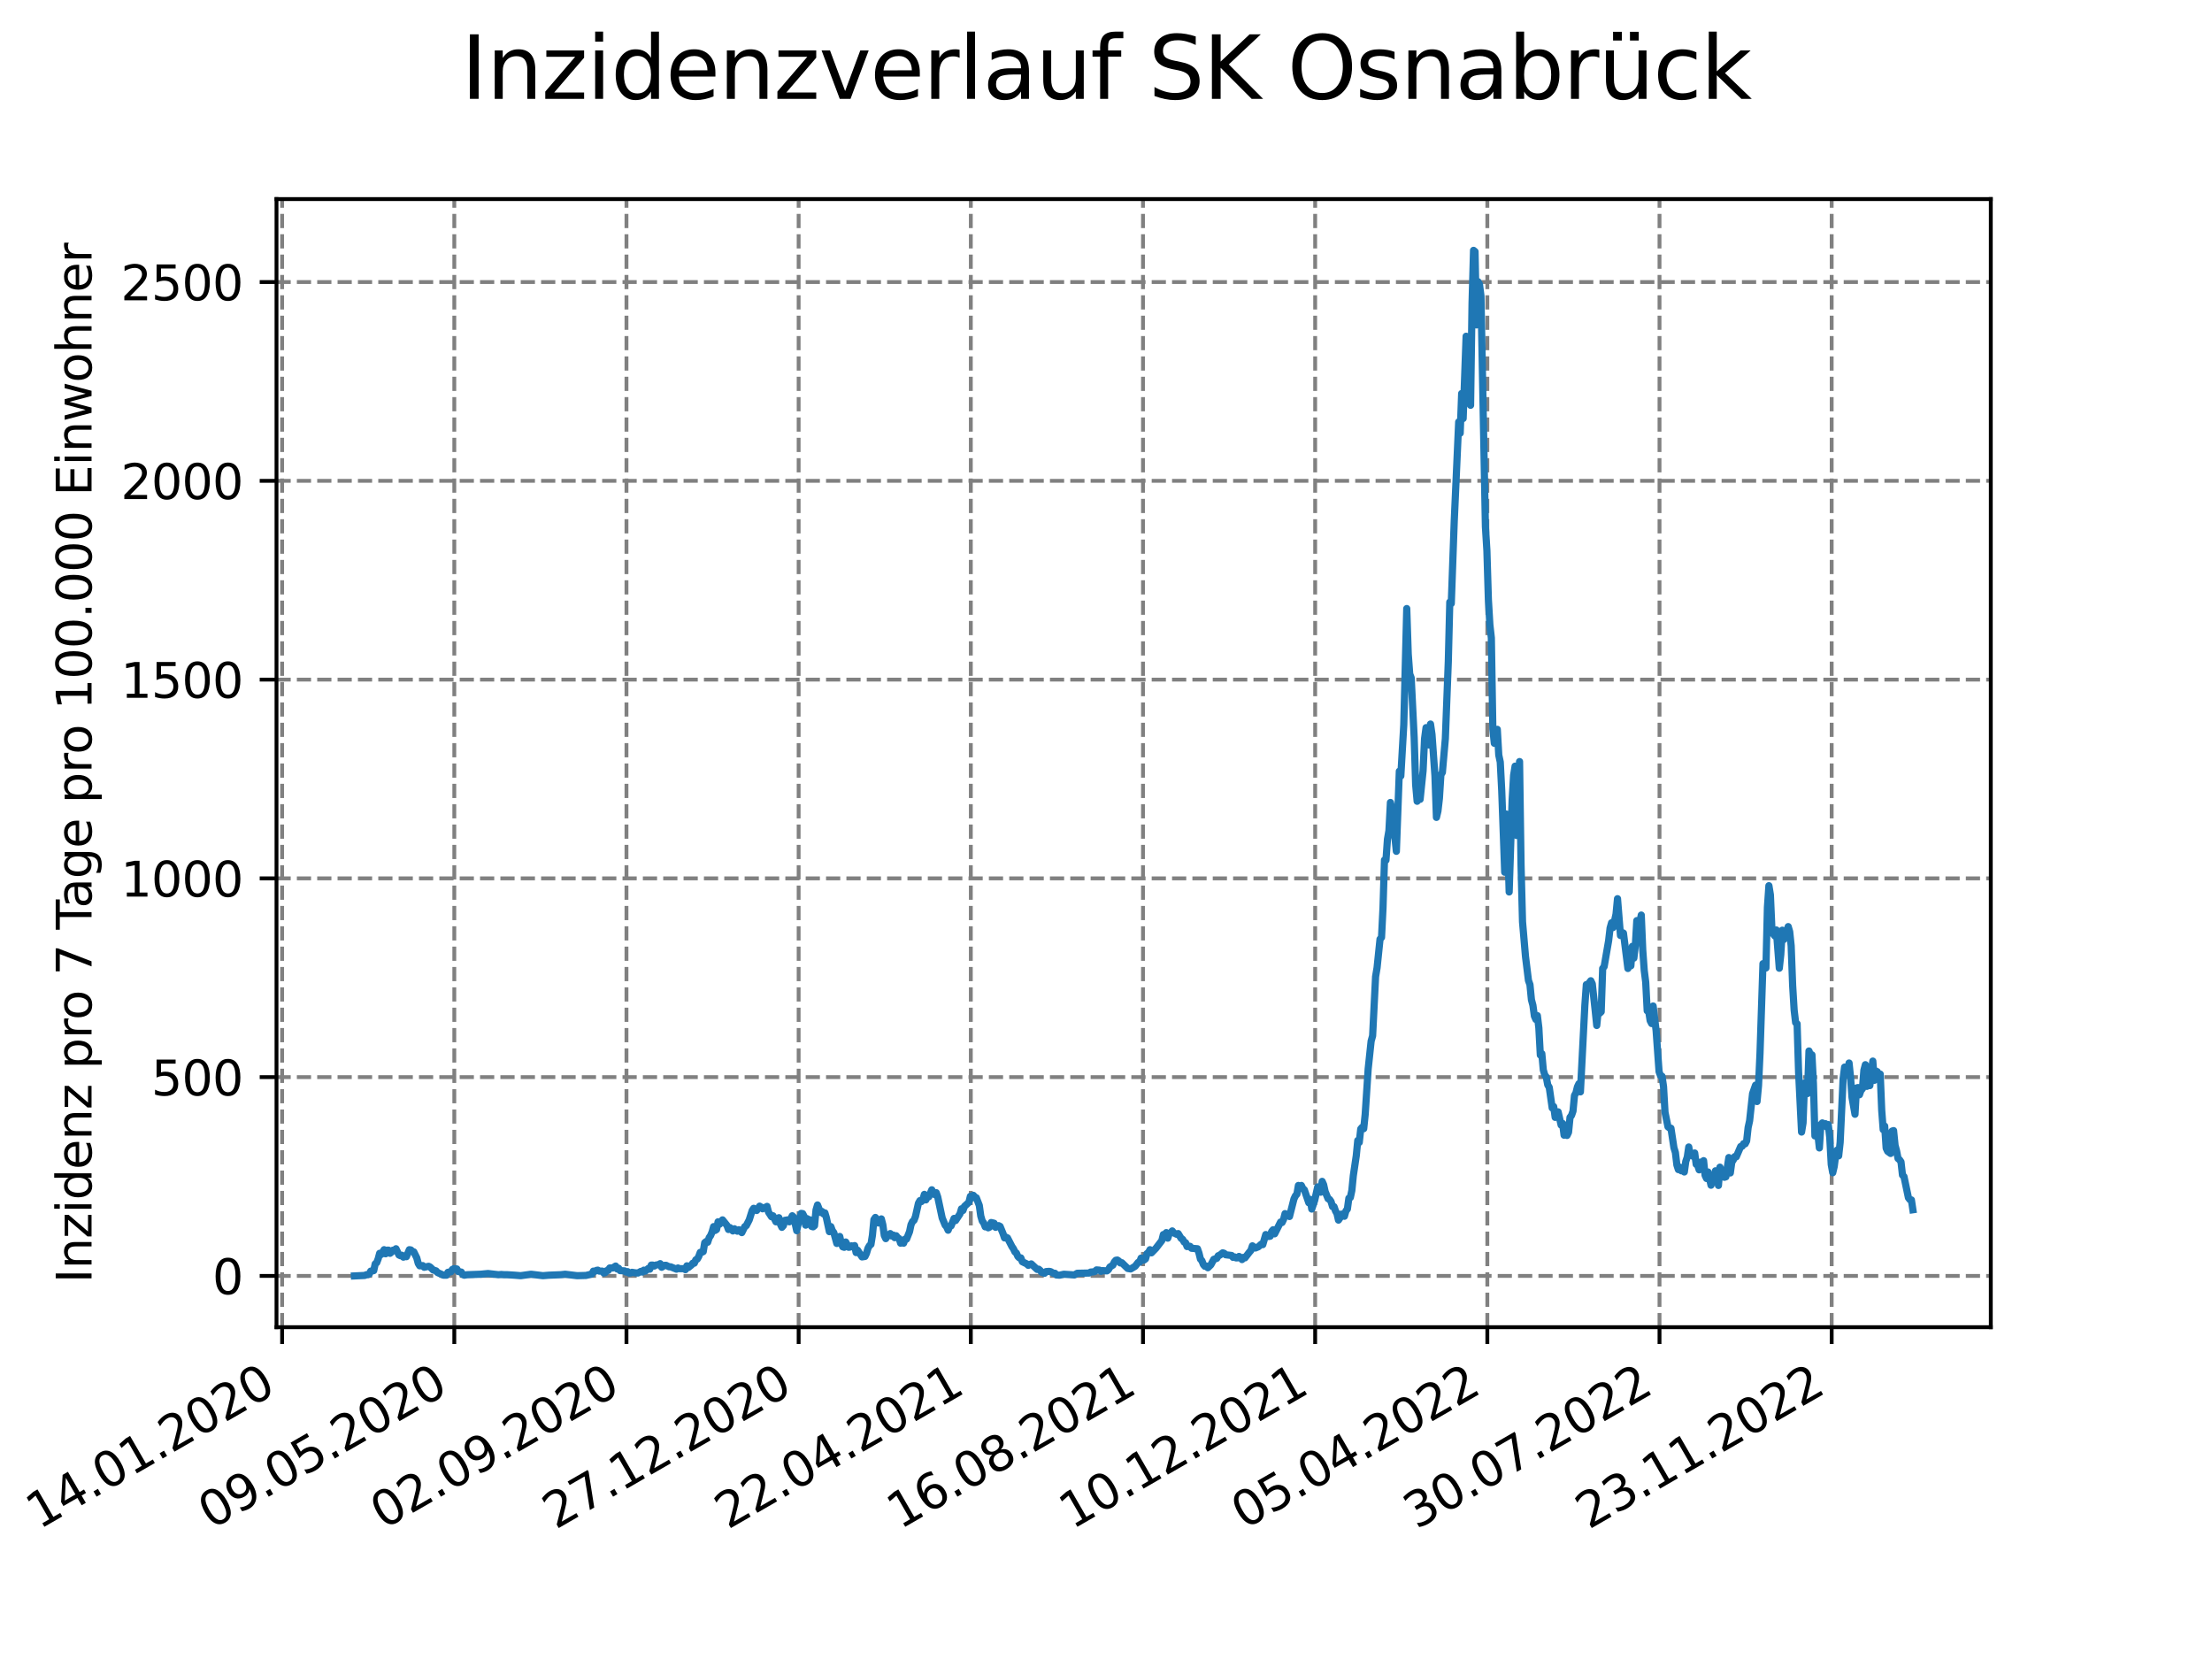 <?xml version="1.0" encoding="utf-8" standalone="no"?>
<!DOCTYPE svg PUBLIC "-//W3C//DTD SVG 1.1//EN"
  "http://www.w3.org/Graphics/SVG/1.1/DTD/svg11.dtd">
<svg xmlns:xlink="http://www.w3.org/1999/xlink" width="460.8pt" height="345.6pt" viewBox="0 0 460.8 345.6" xmlns="http://www.w3.org/2000/svg" version="1.1">
 <defs>
  <style type="text/css">*{stroke-linejoin: round; stroke-linecap: butt}</style>
 </defs>
 <g id="figure_1">
  <g id="patch_1">
   <path d="M 0 345.6 
L 460.8 345.6 
L 460.8 0 
L 0 0 
z
" style="fill: #ffffff"/>
  </g>
  <g id="axes_1">
   <g id="patch_2">
    <path d="M 57.6 276.48 
L 414.72 276.48 
L 414.72 41.472 
L 57.6 41.472 
z
" style="fill: #ffffff"/>
   </g>
   <g id="matplotlib.axis_1">
    <g id="xtick_1">
     <g id="line2d_1">
      <path d="M 58.772 276.48 
L 58.772 41.472 
" clip-path="url(#pa0fb765a68)" style="fill: none; stroke-dasharray: 2.96,1.28; stroke-dashoffset: 0; stroke: #808080; stroke-width: 0.8"/>
     </g>
     <g id="line2d_2">
      <defs>
       <path id="mbdde3804ad" d="M 0 0 
L 0 3.5 
" style="stroke: #000000; stroke-width: 0.8"/>
      </defs>
      <g>
       <use xlink:href="#mbdde3804ad" x="58.772" y="276.48" style="stroke: #000000; stroke-width: 0.8"/>
      </g>
     </g>
     <g id="text_1">
      <!-- 14.01.2020 -->
      <g transform="translate(8.147 318.689) rotate(-30) scale(0.1 -0.1)">
       <defs>
        <path id="DejaVuSans-31" d="M 794 531 
L 1825 531 
L 1825 4091 
L 703 3866 
L 703 4441 
L 1819 4666 
L 2450 4666 
L 2450 531 
L 3481 531 
L 3481 0 
L 794 0 
L 794 531 
z
" transform="scale(0.016)"/>
        <path id="DejaVuSans-34" d="M 2419 4116 
L 825 1625 
L 2419 1625 
L 2419 4116 
z
M 2253 4666 
L 3047 4666 
L 3047 1625 
L 3713 1625 
L 3713 1100 
L 3047 1100 
L 3047 0 
L 2419 0 
L 2419 1100 
L 313 1100 
L 313 1709 
L 2253 4666 
z
" transform="scale(0.016)"/>
        <path id="DejaVuSans-2e" d="M 684 794 
L 1344 794 
L 1344 0 
L 684 0 
L 684 794 
z
" transform="scale(0.016)"/>
        <path id="DejaVuSans-30" d="M 2034 4250 
Q 1547 4250 1301 3770 
Q 1056 3291 1056 2328 
Q 1056 1369 1301 889 
Q 1547 409 2034 409 
Q 2525 409 2770 889 
Q 3016 1369 3016 2328 
Q 3016 3291 2770 3770 
Q 2525 4250 2034 4250 
z
M 2034 4750 
Q 2819 4750 3233 4129 
Q 3647 3509 3647 2328 
Q 3647 1150 3233 529 
Q 2819 -91 2034 -91 
Q 1250 -91 836 529 
Q 422 1150 422 2328 
Q 422 3509 836 4129 
Q 1250 4750 2034 4750 
z
" transform="scale(0.016)"/>
        <path id="DejaVuSans-32" d="M 1228 531 
L 3431 531 
L 3431 0 
L 469 0 
L 469 531 
Q 828 903 1448 1529 
Q 2069 2156 2228 2338 
Q 2531 2678 2651 2914 
Q 2772 3150 2772 3378 
Q 2772 3750 2511 3984 
Q 2250 4219 1831 4219 
Q 1534 4219 1204 4116 
Q 875 4013 500 3803 
L 500 4441 
Q 881 4594 1212 4672 
Q 1544 4750 1819 4750 
Q 2544 4750 2975 4387 
Q 3406 4025 3406 3419 
Q 3406 3131 3298 2873 
Q 3191 2616 2906 2266 
Q 2828 2175 2409 1742 
Q 1991 1309 1228 531 
z
" transform="scale(0.016)"/>
       </defs>
       <use xlink:href="#DejaVuSans-31"/>
       <use xlink:href="#DejaVuSans-34" x="63.623"/>
       <use xlink:href="#DejaVuSans-2e" x="127.246"/>
       <use xlink:href="#DejaVuSans-30" x="159.033"/>
       <use xlink:href="#DejaVuSans-31" x="222.656"/>
       <use xlink:href="#DejaVuSans-2e" x="286.279"/>
       <use xlink:href="#DejaVuSans-32" x="318.066"/>
       <use xlink:href="#DejaVuSans-30" x="381.689"/>
       <use xlink:href="#DejaVuSans-32" x="445.312"/>
       <use xlink:href="#DejaVuSans-30" x="508.936"/>
      </g>
     </g>
    </g>
    <g id="xtick_2">
     <g id="line2d_3">
      <path d="M 94.639 276.48 
L 94.639 41.472 
" clip-path="url(#pa0fb765a68)" style="fill: none; stroke-dasharray: 2.96,1.28; stroke-dashoffset: 0; stroke: #808080; stroke-width: 0.8"/>
     </g>
     <g id="line2d_4">
      <g>
       <use xlink:href="#mbdde3804ad" x="94.639" y="276.48" style="stroke: #000000; stroke-width: 0.8"/>
      </g>
     </g>
     <g id="text_2">
      <!-- 09.05.2020 -->
      <g transform="translate(44.014 318.689) rotate(-30) scale(0.1 -0.1)">
       <defs>
        <path id="DejaVuSans-39" d="M 703 97 
L 703 672 
Q 941 559 1184 500 
Q 1428 441 1663 441 
Q 2288 441 2617 861 
Q 2947 1281 2994 2138 
Q 2813 1869 2534 1725 
Q 2256 1581 1919 1581 
Q 1219 1581 811 2004 
Q 403 2428 403 3163 
Q 403 3881 828 4315 
Q 1253 4750 1959 4750 
Q 2769 4750 3195 4129 
Q 3622 3509 3622 2328 
Q 3622 1225 3098 567 
Q 2575 -91 1691 -91 
Q 1453 -91 1209 -44 
Q 966 3 703 97 
z
M 1959 2075 
Q 2384 2075 2632 2365 
Q 2881 2656 2881 3163 
Q 2881 3666 2632 3958 
Q 2384 4250 1959 4250 
Q 1534 4250 1286 3958 
Q 1038 3666 1038 3163 
Q 1038 2656 1286 2365 
Q 1534 2075 1959 2075 
z
" transform="scale(0.016)"/>
        <path id="DejaVuSans-35" d="M 691 4666 
L 3169 4666 
L 3169 4134 
L 1269 4134 
L 1269 2991 
Q 1406 3038 1543 3061 
Q 1681 3084 1819 3084 
Q 2600 3084 3056 2656 
Q 3513 2228 3513 1497 
Q 3513 744 3044 326 
Q 2575 -91 1722 -91 
Q 1428 -91 1123 -41 
Q 819 9 494 109 
L 494 744 
Q 775 591 1075 516 
Q 1375 441 1709 441 
Q 2250 441 2565 725 
Q 2881 1009 2881 1497 
Q 2881 1984 2565 2268 
Q 2250 2553 1709 2553 
Q 1456 2553 1204 2497 
Q 953 2441 691 2322 
L 691 4666 
z
" transform="scale(0.016)"/>
       </defs>
       <use xlink:href="#DejaVuSans-30"/>
       <use xlink:href="#DejaVuSans-39" x="63.623"/>
       <use xlink:href="#DejaVuSans-2e" x="127.246"/>
       <use xlink:href="#DejaVuSans-30" x="159.033"/>
       <use xlink:href="#DejaVuSans-35" x="222.656"/>
       <use xlink:href="#DejaVuSans-2e" x="286.279"/>
       <use xlink:href="#DejaVuSans-32" x="318.066"/>
       <use xlink:href="#DejaVuSans-30" x="381.689"/>
       <use xlink:href="#DejaVuSans-32" x="445.312"/>
       <use xlink:href="#DejaVuSans-30" x="508.936"/>
      </g>
     </g>
    </g>
    <g id="xtick_3">
     <g id="line2d_5">
      <path d="M 130.506 276.48 
L 130.506 41.472 
" clip-path="url(#pa0fb765a68)" style="fill: none; stroke-dasharray: 2.96,1.28; stroke-dashoffset: 0; stroke: #808080; stroke-width: 0.8"/>
     </g>
     <g id="line2d_6">
      <g>
       <use xlink:href="#mbdde3804ad" x="130.506" y="276.48" style="stroke: #000000; stroke-width: 0.8"/>
      </g>
     </g>
     <g id="text_3">
      <!-- 02.09.2020 -->
      <g transform="translate(79.88 318.689) rotate(-30) scale(0.1 -0.1)">
       <use xlink:href="#DejaVuSans-30"/>
       <use xlink:href="#DejaVuSans-32" x="63.623"/>
       <use xlink:href="#DejaVuSans-2e" x="127.246"/>
       <use xlink:href="#DejaVuSans-30" x="159.033"/>
       <use xlink:href="#DejaVuSans-39" x="222.656"/>
       <use xlink:href="#DejaVuSans-2e" x="286.279"/>
       <use xlink:href="#DejaVuSans-32" x="318.066"/>
       <use xlink:href="#DejaVuSans-30" x="381.689"/>
       <use xlink:href="#DejaVuSans-32" x="445.312"/>
       <use xlink:href="#DejaVuSans-30" x="508.936"/>
      </g>
     </g>
    </g>
    <g id="xtick_4">
     <g id="line2d_7">
      <path d="M 166.372 276.48 
L 166.372 41.472 
" clip-path="url(#pa0fb765a68)" style="fill: none; stroke-dasharray: 2.96,1.28; stroke-dashoffset: 0; stroke: #808080; stroke-width: 0.8"/>
     </g>
     <g id="line2d_8">
      <g>
       <use xlink:href="#mbdde3804ad" x="166.372" y="276.48" style="stroke: #000000; stroke-width: 0.8"/>
      </g>
     </g>
     <g id="text_4">
      <!-- 27.12.2020 -->
      <g transform="translate(115.747 318.689) rotate(-30) scale(0.1 -0.1)">
       <defs>
        <path id="DejaVuSans-37" d="M 525 4666 
L 3525 4666 
L 3525 4397 
L 1831 0 
L 1172 0 
L 2766 4134 
L 525 4134 
L 525 4666 
z
" transform="scale(0.016)"/>
       </defs>
       <use xlink:href="#DejaVuSans-32"/>
       <use xlink:href="#DejaVuSans-37" x="63.623"/>
       <use xlink:href="#DejaVuSans-2e" x="127.246"/>
       <use xlink:href="#DejaVuSans-31" x="159.033"/>
       <use xlink:href="#DejaVuSans-32" x="222.656"/>
       <use xlink:href="#DejaVuSans-2e" x="286.279"/>
       <use xlink:href="#DejaVuSans-32" x="318.066"/>
       <use xlink:href="#DejaVuSans-30" x="381.689"/>
       <use xlink:href="#DejaVuSans-32" x="445.312"/>
       <use xlink:href="#DejaVuSans-30" x="508.936"/>
      </g>
     </g>
    </g>
    <g id="xtick_5">
     <g id="line2d_9">
      <path d="M 202.239 276.48 
L 202.239 41.472 
" clip-path="url(#pa0fb765a68)" style="fill: none; stroke-dasharray: 2.96,1.28; stroke-dashoffset: 0; stroke: #808080; stroke-width: 0.8"/>
     </g>
     <g id="line2d_10">
      <g>
       <use xlink:href="#mbdde3804ad" x="202.239" y="276.48" style="stroke: #000000; stroke-width: 0.8"/>
      </g>
     </g>
     <g id="text_5">
      <!-- 22.04.2021 -->
      <g transform="translate(151.614 318.689) rotate(-30) scale(0.1 -0.1)">
       <use xlink:href="#DejaVuSans-32"/>
       <use xlink:href="#DejaVuSans-32" x="63.623"/>
       <use xlink:href="#DejaVuSans-2e" x="127.246"/>
       <use xlink:href="#DejaVuSans-30" x="159.033"/>
       <use xlink:href="#DejaVuSans-34" x="222.656"/>
       <use xlink:href="#DejaVuSans-2e" x="286.279"/>
       <use xlink:href="#DejaVuSans-32" x="318.066"/>
       <use xlink:href="#DejaVuSans-30" x="381.689"/>
       <use xlink:href="#DejaVuSans-32" x="445.312"/>
       <use xlink:href="#DejaVuSans-31" x="508.936"/>
      </g>
     </g>
    </g>
    <g id="xtick_6">
     <g id="line2d_11">
      <path d="M 238.105 276.48 
L 238.105 41.472 
" clip-path="url(#pa0fb765a68)" style="fill: none; stroke-dasharray: 2.96,1.28; stroke-dashoffset: 0; stroke: #808080; stroke-width: 0.8"/>
     </g>
     <g id="line2d_12">
      <g>
       <use xlink:href="#mbdde3804ad" x="238.105" y="276.48" style="stroke: #000000; stroke-width: 0.8"/>
      </g>
     </g>
     <g id="text_6">
      <!-- 16.08.2021 -->
      <g transform="translate(187.48 318.689) rotate(-30) scale(0.1 -0.1)">
       <defs>
        <path id="DejaVuSans-36" d="M 2113 2584 
Q 1688 2584 1439 2293 
Q 1191 2003 1191 1497 
Q 1191 994 1439 701 
Q 1688 409 2113 409 
Q 2538 409 2786 701 
Q 3034 994 3034 1497 
Q 3034 2003 2786 2293 
Q 2538 2584 2113 2584 
z
M 3366 4563 
L 3366 3988 
Q 3128 4100 2886 4159 
Q 2644 4219 2406 4219 
Q 1781 4219 1451 3797 
Q 1122 3375 1075 2522 
Q 1259 2794 1537 2939 
Q 1816 3084 2150 3084 
Q 2853 3084 3261 2657 
Q 3669 2231 3669 1497 
Q 3669 778 3244 343 
Q 2819 -91 2113 -91 
Q 1303 -91 875 529 
Q 447 1150 447 2328 
Q 447 3434 972 4092 
Q 1497 4750 2381 4750 
Q 2619 4750 2861 4703 
Q 3103 4656 3366 4563 
z
" transform="scale(0.016)"/>
        <path id="DejaVuSans-38" d="M 2034 2216 
Q 1584 2216 1326 1975 
Q 1069 1734 1069 1313 
Q 1069 891 1326 650 
Q 1584 409 2034 409 
Q 2484 409 2743 651 
Q 3003 894 3003 1313 
Q 3003 1734 2745 1975 
Q 2488 2216 2034 2216 
z
M 1403 2484 
Q 997 2584 770 2862 
Q 544 3141 544 3541 
Q 544 4100 942 4425 
Q 1341 4750 2034 4750 
Q 2731 4750 3128 4425 
Q 3525 4100 3525 3541 
Q 3525 3141 3298 2862 
Q 3072 2584 2669 2484 
Q 3125 2378 3379 2068 
Q 3634 1759 3634 1313 
Q 3634 634 3220 271 
Q 2806 -91 2034 -91 
Q 1263 -91 848 271 
Q 434 634 434 1313 
Q 434 1759 690 2068 
Q 947 2378 1403 2484 
z
M 1172 3481 
Q 1172 3119 1398 2916 
Q 1625 2713 2034 2713 
Q 2441 2713 2670 2916 
Q 2900 3119 2900 3481 
Q 2900 3844 2670 4047 
Q 2441 4250 2034 4250 
Q 1625 4250 1398 4047 
Q 1172 3844 1172 3481 
z
" transform="scale(0.016)"/>
       </defs>
       <use xlink:href="#DejaVuSans-31"/>
       <use xlink:href="#DejaVuSans-36" x="63.623"/>
       <use xlink:href="#DejaVuSans-2e" x="127.246"/>
       <use xlink:href="#DejaVuSans-30" x="159.033"/>
       <use xlink:href="#DejaVuSans-38" x="222.656"/>
       <use xlink:href="#DejaVuSans-2e" x="286.279"/>
       <use xlink:href="#DejaVuSans-32" x="318.066"/>
       <use xlink:href="#DejaVuSans-30" x="381.689"/>
       <use xlink:href="#DejaVuSans-32" x="445.312"/>
       <use xlink:href="#DejaVuSans-31" x="508.936"/>
      </g>
     </g>
    </g>
    <g id="xtick_7">
     <g id="line2d_13">
      <path d="M 273.972 276.48 
L 273.972 41.472 
" clip-path="url(#pa0fb765a68)" style="fill: none; stroke-dasharray: 2.96,1.28; stroke-dashoffset: 0; stroke: #808080; stroke-width: 0.8"/>
     </g>
     <g id="line2d_14">
      <g>
       <use xlink:href="#mbdde3804ad" x="273.972" y="276.48" style="stroke: #000000; stroke-width: 0.8"/>
      </g>
     </g>
     <g id="text_7">
      <!-- 10.12.2021 -->
      <g transform="translate(223.347 318.689) rotate(-30) scale(0.1 -0.1)">
       <use xlink:href="#DejaVuSans-31"/>
       <use xlink:href="#DejaVuSans-30" x="63.623"/>
       <use xlink:href="#DejaVuSans-2e" x="127.246"/>
       <use xlink:href="#DejaVuSans-31" x="159.033"/>
       <use xlink:href="#DejaVuSans-32" x="222.656"/>
       <use xlink:href="#DejaVuSans-2e" x="286.279"/>
       <use xlink:href="#DejaVuSans-32" x="318.066"/>
       <use xlink:href="#DejaVuSans-30" x="381.689"/>
       <use xlink:href="#DejaVuSans-32" x="445.312"/>
       <use xlink:href="#DejaVuSans-31" x="508.936"/>
      </g>
     </g>
    </g>
    <g id="xtick_8">
     <g id="line2d_15">
      <path d="M 309.839 276.48 
L 309.839 41.472 
" clip-path="url(#pa0fb765a68)" style="fill: none; stroke-dasharray: 2.96,1.28; stroke-dashoffset: 0; stroke: #808080; stroke-width: 0.8"/>
     </g>
     <g id="line2d_16">
      <g>
       <use xlink:href="#mbdde3804ad" x="309.839" y="276.48" style="stroke: #000000; stroke-width: 0.8"/>
      </g>
     </g>
     <g id="text_8">
      <!-- 05.04.2022 -->
      <g transform="translate(259.213 318.689) rotate(-30) scale(0.1 -0.1)">
       <use xlink:href="#DejaVuSans-30"/>
       <use xlink:href="#DejaVuSans-35" x="63.623"/>
       <use xlink:href="#DejaVuSans-2e" x="127.246"/>
       <use xlink:href="#DejaVuSans-30" x="159.033"/>
       <use xlink:href="#DejaVuSans-34" x="222.656"/>
       <use xlink:href="#DejaVuSans-2e" x="286.279"/>
       <use xlink:href="#DejaVuSans-32" x="318.066"/>
       <use xlink:href="#DejaVuSans-30" x="381.689"/>
       <use xlink:href="#DejaVuSans-32" x="445.312"/>
       <use xlink:href="#DejaVuSans-32" x="508.936"/>
      </g>
     </g>
    </g>
    <g id="xtick_9">
     <g id="line2d_17">
      <path d="M 345.705 276.48 
L 345.705 41.472 
" clip-path="url(#pa0fb765a68)" style="fill: none; stroke-dasharray: 2.96,1.28; stroke-dashoffset: 0; stroke: #808080; stroke-width: 0.8"/>
     </g>
     <g id="line2d_18">
      <g>
       <use xlink:href="#mbdde3804ad" x="345.705" y="276.48" style="stroke: #000000; stroke-width: 0.8"/>
      </g>
     </g>
     <g id="text_9">
      <!-- 30.07.2022 -->
      <g transform="translate(295.08 318.689) rotate(-30) scale(0.1 -0.1)">
       <defs>
        <path id="DejaVuSans-33" d="M 2597 2516 
Q 3050 2419 3304 2112 
Q 3559 1806 3559 1356 
Q 3559 666 3084 287 
Q 2609 -91 1734 -91 
Q 1441 -91 1130 -33 
Q 819 25 488 141 
L 488 750 
Q 750 597 1062 519 
Q 1375 441 1716 441 
Q 2309 441 2620 675 
Q 2931 909 2931 1356 
Q 2931 1769 2642 2001 
Q 2353 2234 1838 2234 
L 1294 2234 
L 1294 2753 
L 1863 2753 
Q 2328 2753 2575 2939 
Q 2822 3125 2822 3475 
Q 2822 3834 2567 4026 
Q 2313 4219 1838 4219 
Q 1578 4219 1281 4162 
Q 984 4106 628 3988 
L 628 4550 
Q 988 4650 1302 4700 
Q 1616 4750 1894 4750 
Q 2613 4750 3031 4423 
Q 3450 4097 3450 3541 
Q 3450 3153 3228 2886 
Q 3006 2619 2597 2516 
z
" transform="scale(0.016)"/>
       </defs>
       <use xlink:href="#DejaVuSans-33"/>
       <use xlink:href="#DejaVuSans-30" x="63.623"/>
       <use xlink:href="#DejaVuSans-2e" x="127.246"/>
       <use xlink:href="#DejaVuSans-30" x="159.033"/>
       <use xlink:href="#DejaVuSans-37" x="222.656"/>
       <use xlink:href="#DejaVuSans-2e" x="286.279"/>
       <use xlink:href="#DejaVuSans-32" x="318.066"/>
       <use xlink:href="#DejaVuSans-30" x="381.689"/>
       <use xlink:href="#DejaVuSans-32" x="445.312"/>
       <use xlink:href="#DejaVuSans-32" x="508.936"/>
      </g>
     </g>
    </g>
    <g id="xtick_10">
     <g id="line2d_19">
      <path d="M 381.572 276.48 
L 381.572 41.472 
" clip-path="url(#pa0fb765a68)" style="fill: none; stroke-dasharray: 2.96,1.28; stroke-dashoffset: 0; stroke: #808080; stroke-width: 0.8"/>
     </g>
     <g id="line2d_20">
      <g>
       <use xlink:href="#mbdde3804ad" x="381.572" y="276.48" style="stroke: #000000; stroke-width: 0.8"/>
      </g>
     </g>
     <g id="text_10">
      <!-- 23.11.2022 -->
      <g transform="translate(330.947 318.689) rotate(-30) scale(0.1 -0.1)">
       <use xlink:href="#DejaVuSans-32"/>
       <use xlink:href="#DejaVuSans-33" x="63.623"/>
       <use xlink:href="#DejaVuSans-2e" x="127.246"/>
       <use xlink:href="#DejaVuSans-31" x="159.033"/>
       <use xlink:href="#DejaVuSans-31" x="222.656"/>
       <use xlink:href="#DejaVuSans-2e" x="286.279"/>
       <use xlink:href="#DejaVuSans-32" x="318.066"/>
       <use xlink:href="#DejaVuSans-30" x="381.689"/>
       <use xlink:href="#DejaVuSans-32" x="445.312"/>
       <use xlink:href="#DejaVuSans-32" x="508.936"/>
      </g>
     </g>
    </g>
   </g>
   <g id="matplotlib.axis_2">
    <g id="ytick_1">
     <g id="line2d_21">
      <path d="M 57.6 265.798 
L 414.72 265.798 
" clip-path="url(#pa0fb765a68)" style="fill: none; stroke-dasharray: 2.96,1.28; stroke-dashoffset: 0; stroke: #808080; stroke-width: 0.8"/>
     </g>
     <g id="line2d_22">
      <defs>
       <path id="mfd73eaca36" d="M 0 0 
L -3.5 0 
" style="stroke: #000000; stroke-width: 0.8"/>
      </defs>
      <g>
       <use xlink:href="#mfd73eaca36" x="57.6" y="265.798" style="stroke: #000000; stroke-width: 0.8"/>
      </g>
     </g>
     <g id="text_11">
      <!-- 0 -->
      <g transform="translate(44.237 269.597) scale(0.1 -0.1)">
       <use xlink:href="#DejaVuSans-30"/>
      </g>
     </g>
    </g>
    <g id="ytick_2">
     <g id="line2d_23">
      <path d="M 57.6 224.389 
L 414.72 224.389 
" clip-path="url(#pa0fb765a68)" style="fill: none; stroke-dasharray: 2.96,1.28; stroke-dashoffset: 0; stroke: #808080; stroke-width: 0.8"/>
     </g>
     <g id="line2d_24">
      <g>
       <use xlink:href="#mfd73eaca36" x="57.6" y="224.389" style="stroke: #000000; stroke-width: 0.8"/>
      </g>
     </g>
     <g id="text_12">
      <!-- 500 -->
      <g transform="translate(31.512 228.189) scale(0.1 -0.1)">
       <use xlink:href="#DejaVuSans-35"/>
       <use xlink:href="#DejaVuSans-30" x="63.623"/>
       <use xlink:href="#DejaVuSans-30" x="127.246"/>
      </g>
     </g>
    </g>
    <g id="ytick_3">
     <g id="line2d_25">
      <path d="M 57.6 182.981 
L 414.72 182.981 
" clip-path="url(#pa0fb765a68)" style="fill: none; stroke-dasharray: 2.96,1.28; stroke-dashoffset: 0; stroke: #808080; stroke-width: 0.8"/>
     </g>
     <g id="line2d_26">
      <g>
       <use xlink:href="#mfd73eaca36" x="57.6" y="182.981" style="stroke: #000000; stroke-width: 0.8"/>
      </g>
     </g>
     <g id="text_13">
      <!-- 1000 -->
      <g transform="translate(25.15 186.78) scale(0.1 -0.1)">
       <use xlink:href="#DejaVuSans-31"/>
       <use xlink:href="#DejaVuSans-30" x="63.623"/>
       <use xlink:href="#DejaVuSans-30" x="127.246"/>
       <use xlink:href="#DejaVuSans-30" x="190.869"/>
      </g>
     </g>
    </g>
    <g id="ytick_4">
     <g id="line2d_27">
      <path d="M 57.6 141.573 
L 414.72 141.573 
" clip-path="url(#pa0fb765a68)" style="fill: none; stroke-dasharray: 2.96,1.28; stroke-dashoffset: 0; stroke: #808080; stroke-width: 0.8"/>
     </g>
     <g id="line2d_28">
      <g>
       <use xlink:href="#mfd73eaca36" x="57.6" y="141.573" style="stroke: #000000; stroke-width: 0.8"/>
      </g>
     </g>
     <g id="text_14">
      <!-- 1500 -->
      <g transform="translate(25.15 145.372) scale(0.1 -0.1)">
       <use xlink:href="#DejaVuSans-31"/>
       <use xlink:href="#DejaVuSans-35" x="63.623"/>
       <use xlink:href="#DejaVuSans-30" x="127.246"/>
       <use xlink:href="#DejaVuSans-30" x="190.869"/>
      </g>
     </g>
    </g>
    <g id="ytick_5">
     <g id="line2d_29">
      <path d="M 57.6 100.164 
L 414.72 100.164 
" clip-path="url(#pa0fb765a68)" style="fill: none; stroke-dasharray: 2.96,1.28; stroke-dashoffset: 0; stroke: #808080; stroke-width: 0.8"/>
     </g>
     <g id="line2d_30">
      <g>
       <use xlink:href="#mfd73eaca36" x="57.6" y="100.164" style="stroke: #000000; stroke-width: 0.8"/>
      </g>
     </g>
     <g id="text_15">
      <!-- 2000 -->
      <g transform="translate(25.15 103.963) scale(0.1 -0.1)">
       <use xlink:href="#DejaVuSans-32"/>
       <use xlink:href="#DejaVuSans-30" x="63.623"/>
       <use xlink:href="#DejaVuSans-30" x="127.246"/>
       <use xlink:href="#DejaVuSans-30" x="190.869"/>
      </g>
     </g>
    </g>
    <g id="ytick_6">
     <g id="line2d_31">
      <path d="M 57.6 58.756 
L 414.72 58.756 
" clip-path="url(#pa0fb765a68)" style="fill: none; stroke-dasharray: 2.96,1.28; stroke-dashoffset: 0; stroke: #808080; stroke-width: 0.8"/>
     </g>
     <g id="line2d_32">
      <g>
       <use xlink:href="#mfd73eaca36" x="57.6" y="58.756" style="stroke: #000000; stroke-width: 0.8"/>
      </g>
     </g>
     <g id="text_16">
      <!-- 2500 -->
      <g transform="translate(25.15 62.555) scale(0.1 -0.1)">
       <use xlink:href="#DejaVuSans-32"/>
       <use xlink:href="#DejaVuSans-35" x="63.623"/>
       <use xlink:href="#DejaVuSans-30" x="127.246"/>
       <use xlink:href="#DejaVuSans-30" x="190.869"/>
      </g>
     </g>
    </g>
    <g id="text_17">
     <!-- Inzidenz pro 7 Tage pro 100.000 Einwohner -->
     <g transform="translate(19.07 267.301) rotate(-90) scale(0.1 -0.1)">
      <defs>
       <path id="DejaVuSans-49" d="M 628 4666 
L 1259 4666 
L 1259 0 
L 628 0 
L 628 4666 
z
" transform="scale(0.016)"/>
       <path id="DejaVuSans-6e" d="M 3513 2113 
L 3513 0 
L 2938 0 
L 2938 2094 
Q 2938 2591 2744 2837 
Q 2550 3084 2163 3084 
Q 1697 3084 1428 2787 
Q 1159 2491 1159 1978 
L 1159 0 
L 581 0 
L 581 3500 
L 1159 3500 
L 1159 2956 
Q 1366 3272 1645 3428 
Q 1925 3584 2291 3584 
Q 2894 3584 3203 3211 
Q 3513 2838 3513 2113 
z
" transform="scale(0.016)"/>
       <path id="DejaVuSans-7a" d="M 353 3500 
L 3084 3500 
L 3084 2975 
L 922 459 
L 3084 459 
L 3084 0 
L 275 0 
L 275 525 
L 2438 3041 
L 353 3041 
L 353 3500 
z
" transform="scale(0.016)"/>
       <path id="DejaVuSans-69" d="M 603 3500 
L 1178 3500 
L 1178 0 
L 603 0 
L 603 3500 
z
M 603 4863 
L 1178 4863 
L 1178 4134 
L 603 4134 
L 603 4863 
z
" transform="scale(0.016)"/>
       <path id="DejaVuSans-64" d="M 2906 2969 
L 2906 4863 
L 3481 4863 
L 3481 0 
L 2906 0 
L 2906 525 
Q 2725 213 2448 61 
Q 2172 -91 1784 -91 
Q 1150 -91 751 415 
Q 353 922 353 1747 
Q 353 2572 751 3078 
Q 1150 3584 1784 3584 
Q 2172 3584 2448 3432 
Q 2725 3281 2906 2969 
z
M 947 1747 
Q 947 1113 1208 752 
Q 1469 391 1925 391 
Q 2381 391 2643 752 
Q 2906 1113 2906 1747 
Q 2906 2381 2643 2742 
Q 2381 3103 1925 3103 
Q 1469 3103 1208 2742 
Q 947 2381 947 1747 
z
" transform="scale(0.016)"/>
       <path id="DejaVuSans-65" d="M 3597 1894 
L 3597 1613 
L 953 1613 
Q 991 1019 1311 708 
Q 1631 397 2203 397 
Q 2534 397 2845 478 
Q 3156 559 3463 722 
L 3463 178 
Q 3153 47 2828 -22 
Q 2503 -91 2169 -91 
Q 1331 -91 842 396 
Q 353 884 353 1716 
Q 353 2575 817 3079 
Q 1281 3584 2069 3584 
Q 2775 3584 3186 3129 
Q 3597 2675 3597 1894 
z
M 3022 2063 
Q 3016 2534 2758 2815 
Q 2500 3097 2075 3097 
Q 1594 3097 1305 2825 
Q 1016 2553 972 2059 
L 3022 2063 
z
" transform="scale(0.016)"/>
       <path id="DejaVuSans-20" transform="scale(0.016)"/>
       <path id="DejaVuSans-70" d="M 1159 525 
L 1159 -1331 
L 581 -1331 
L 581 3500 
L 1159 3500 
L 1159 2969 
Q 1341 3281 1617 3432 
Q 1894 3584 2278 3584 
Q 2916 3584 3314 3078 
Q 3713 2572 3713 1747 
Q 3713 922 3314 415 
Q 2916 -91 2278 -91 
Q 1894 -91 1617 61 
Q 1341 213 1159 525 
z
M 3116 1747 
Q 3116 2381 2855 2742 
Q 2594 3103 2138 3103 
Q 1681 3103 1420 2742 
Q 1159 2381 1159 1747 
Q 1159 1113 1420 752 
Q 1681 391 2138 391 
Q 2594 391 2855 752 
Q 3116 1113 3116 1747 
z
" transform="scale(0.016)"/>
       <path id="DejaVuSans-72" d="M 2631 2963 
Q 2534 3019 2420 3045 
Q 2306 3072 2169 3072 
Q 1681 3072 1420 2755 
Q 1159 2438 1159 1844 
L 1159 0 
L 581 0 
L 581 3500 
L 1159 3500 
L 1159 2956 
Q 1341 3275 1631 3429 
Q 1922 3584 2338 3584 
Q 2397 3584 2469 3576 
Q 2541 3569 2628 3553 
L 2631 2963 
z
" transform="scale(0.016)"/>
       <path id="DejaVuSans-6f" d="M 1959 3097 
Q 1497 3097 1228 2736 
Q 959 2375 959 1747 
Q 959 1119 1226 758 
Q 1494 397 1959 397 
Q 2419 397 2687 759 
Q 2956 1122 2956 1747 
Q 2956 2369 2687 2733 
Q 2419 3097 1959 3097 
z
M 1959 3584 
Q 2709 3584 3137 3096 
Q 3566 2609 3566 1747 
Q 3566 888 3137 398 
Q 2709 -91 1959 -91 
Q 1206 -91 779 398 
Q 353 888 353 1747 
Q 353 2609 779 3096 
Q 1206 3584 1959 3584 
z
" transform="scale(0.016)"/>
       <path id="DejaVuSans-54" d="M -19 4666 
L 3928 4666 
L 3928 4134 
L 2272 4134 
L 2272 0 
L 1638 0 
L 1638 4134 
L -19 4134 
L -19 4666 
z
" transform="scale(0.016)"/>
       <path id="DejaVuSans-61" d="M 2194 1759 
Q 1497 1759 1228 1600 
Q 959 1441 959 1056 
Q 959 750 1161 570 
Q 1363 391 1709 391 
Q 2188 391 2477 730 
Q 2766 1069 2766 1631 
L 2766 1759 
L 2194 1759 
z
M 3341 1997 
L 3341 0 
L 2766 0 
L 2766 531 
Q 2569 213 2275 61 
Q 1981 -91 1556 -91 
Q 1019 -91 701 211 
Q 384 513 384 1019 
Q 384 1609 779 1909 
Q 1175 2209 1959 2209 
L 2766 2209 
L 2766 2266 
Q 2766 2663 2505 2880 
Q 2244 3097 1772 3097 
Q 1472 3097 1187 3025 
Q 903 2953 641 2809 
L 641 3341 
Q 956 3463 1253 3523 
Q 1550 3584 1831 3584 
Q 2591 3584 2966 3190 
Q 3341 2797 3341 1997 
z
" transform="scale(0.016)"/>
       <path id="DejaVuSans-67" d="M 2906 1791 
Q 2906 2416 2648 2759 
Q 2391 3103 1925 3103 
Q 1463 3103 1205 2759 
Q 947 2416 947 1791 
Q 947 1169 1205 825 
Q 1463 481 1925 481 
Q 2391 481 2648 825 
Q 2906 1169 2906 1791 
z
M 3481 434 
Q 3481 -459 3084 -895 
Q 2688 -1331 1869 -1331 
Q 1566 -1331 1297 -1286 
Q 1028 -1241 775 -1147 
L 775 -588 
Q 1028 -725 1275 -790 
Q 1522 -856 1778 -856 
Q 2344 -856 2625 -561 
Q 2906 -266 2906 331 
L 2906 616 
Q 2728 306 2450 153 
Q 2172 0 1784 0 
Q 1141 0 747 490 
Q 353 981 353 1791 
Q 353 2603 747 3093 
Q 1141 3584 1784 3584 
Q 2172 3584 2450 3431 
Q 2728 3278 2906 2969 
L 2906 3500 
L 3481 3500 
L 3481 434 
z
" transform="scale(0.016)"/>
       <path id="DejaVuSans-45" d="M 628 4666 
L 3578 4666 
L 3578 4134 
L 1259 4134 
L 1259 2753 
L 3481 2753 
L 3481 2222 
L 1259 2222 
L 1259 531 
L 3634 531 
L 3634 0 
L 628 0 
L 628 4666 
z
" transform="scale(0.016)"/>
       <path id="DejaVuSans-77" d="M 269 3500 
L 844 3500 
L 1563 769 
L 2278 3500 
L 2956 3500 
L 3675 769 
L 4391 3500 
L 4966 3500 
L 4050 0 
L 3372 0 
L 2619 2869 
L 1863 0 
L 1184 0 
L 269 3500 
z
" transform="scale(0.016)"/>
       <path id="DejaVuSans-68" d="M 3513 2113 
L 3513 0 
L 2938 0 
L 2938 2094 
Q 2938 2591 2744 2837 
Q 2550 3084 2163 3084 
Q 1697 3084 1428 2787 
Q 1159 2491 1159 1978 
L 1159 0 
L 581 0 
L 581 4863 
L 1159 4863 
L 1159 2956 
Q 1366 3272 1645 3428 
Q 1925 3584 2291 3584 
Q 2894 3584 3203 3211 
Q 3513 2838 3513 2113 
z
" transform="scale(0.016)"/>
      </defs>
      <use xlink:href="#DejaVuSans-49"/>
      <use xlink:href="#DejaVuSans-6e" x="29.492"/>
      <use xlink:href="#DejaVuSans-7a" x="92.871"/>
      <use xlink:href="#DejaVuSans-69" x="145.361"/>
      <use xlink:href="#DejaVuSans-64" x="173.145"/>
      <use xlink:href="#DejaVuSans-65" x="236.621"/>
      <use xlink:href="#DejaVuSans-6e" x="298.145"/>
      <use xlink:href="#DejaVuSans-7a" x="361.523"/>
      <use xlink:href="#DejaVuSans-20" x="414.014"/>
      <use xlink:href="#DejaVuSans-70" x="445.801"/>
      <use xlink:href="#DejaVuSans-72" x="509.277"/>
      <use xlink:href="#DejaVuSans-6f" x="548.141"/>
      <use xlink:href="#DejaVuSans-20" x="609.322"/>
      <use xlink:href="#DejaVuSans-37" x="641.109"/>
      <use xlink:href="#DejaVuSans-20" x="704.732"/>
      <use xlink:href="#DejaVuSans-54" x="736.52"/>
      <use xlink:href="#DejaVuSans-61" x="781.104"/>
      <use xlink:href="#DejaVuSans-67" x="842.383"/>
      <use xlink:href="#DejaVuSans-65" x="905.859"/>
      <use xlink:href="#DejaVuSans-20" x="967.383"/>
      <use xlink:href="#DejaVuSans-70" x="999.17"/>
      <use xlink:href="#DejaVuSans-72" x="1062.646"/>
      <use xlink:href="#DejaVuSans-6f" x="1101.51"/>
      <use xlink:href="#DejaVuSans-20" x="1162.691"/>
      <use xlink:href="#DejaVuSans-31" x="1194.479"/>
      <use xlink:href="#DejaVuSans-30" x="1258.102"/>
      <use xlink:href="#DejaVuSans-30" x="1321.725"/>
      <use xlink:href="#DejaVuSans-2e" x="1385.348"/>
      <use xlink:href="#DejaVuSans-30" x="1417.135"/>
      <use xlink:href="#DejaVuSans-30" x="1480.758"/>
      <use xlink:href="#DejaVuSans-30" x="1544.381"/>
      <use xlink:href="#DejaVuSans-20" x="1608.004"/>
      <use xlink:href="#DejaVuSans-45" x="1639.791"/>
      <use xlink:href="#DejaVuSans-69" x="1702.975"/>
      <use xlink:href="#DejaVuSans-6e" x="1730.758"/>
      <use xlink:href="#DejaVuSans-77" x="1794.137"/>
      <use xlink:href="#DejaVuSans-6f" x="1875.924"/>
      <use xlink:href="#DejaVuSans-68" x="1937.105"/>
      <use xlink:href="#DejaVuSans-6e" x="2000.484"/>
      <use xlink:href="#DejaVuSans-65" x="2063.863"/>
      <use xlink:href="#DejaVuSans-72" x="2125.387"/>
     </g>
    </g>
   </g>
   <g id="line2d_33">
    <path d="M 73.833 265.798 
L 75.997 265.698 
L 76.306 265.547 
L 76.615 265.547 
L 76.925 265.397 
L 77.234 264.796 
L 77.852 264.695 
L 78.161 263.292 
L 78.471 263.041 
L 78.78 262.24 
L 79.089 261.087 
L 79.398 261.338 
L 80.017 260.335 
L 80.326 261.187 
L 80.635 260.435 
L 80.944 260.435 
L 81.253 261.087 
L 81.563 260.836 
L 81.872 260.435 
L 82.181 260.486 
L 82.49 260.135 
L 83.109 261.438 
L 83.418 261.588 
L 83.727 261.488 
L 84.036 261.889 
L 84.345 261.688 
L 84.655 261.789 
L 85.273 260.335 
L 85.582 260.385 
L 85.891 260.686 
L 86.201 260.786 
L 86.819 262.039 
L 87.128 263.192 
L 87.437 263.693 
L 88.056 263.643 
L 88.365 263.994 
L 89.292 263.793 
L 89.602 263.944 
L 90.22 264.545 
L 90.838 264.745 
L 91.148 265.096 
L 92.384 265.647 
L 93.003 265.647 
L 93.312 265.046 
L 93.93 264.946 
L 94.24 264.445 
L 94.549 264.294 
L 95.167 264.344 
L 95.476 264.896 
L 96.095 264.996 
L 96.404 265.497 
L 96.713 265.647 
L 97.332 265.547 
L 100.114 265.447 
L 101.66 265.297 
L 103.825 265.547 
L 104.443 265.497 
L 105.061 265.547 
L 105.68 265.547 
L 107.226 265.647 
L 108.463 265.748 
L 110.627 265.447 
L 113.1 265.748 
L 114.337 265.647 
L 116.811 265.547 
L 117.738 265.447 
L 120.212 265.748 
L 122.067 265.698 
L 123.304 265.397 
L 123.613 264.796 
L 123.922 264.846 
L 124.231 264.645 
L 124.541 264.595 
L 124.85 264.796 
L 125.468 264.796 
L 125.777 265.196 
L 126.087 265.096 
L 126.396 264.695 
L 126.705 264.645 
L 127.014 264.144 
L 127.633 264.144 
L 128.251 263.743 
L 128.56 264.344 
L 128.869 264.194 
L 129.179 264.695 
L 130.106 264.745 
L 130.415 264.996 
L 130.725 264.896 
L 131.034 265.196 
L 131.343 265.196 
L 131.652 265.046 
L 132.271 265.146 
L 132.889 265.196 
L 133.507 264.846 
L 133.817 264.996 
L 134.126 264.595 
L 134.435 264.796 
L 135.053 264.244 
L 135.362 264.395 
L 135.672 263.543 
L 135.981 263.543 
L 136.29 263.743 
L 136.599 263.543 
L 137.218 263.442 
L 137.527 263.242 
L 137.836 263.994 
L 138.454 263.593 
L 138.764 263.593 
L 139.382 263.893 
L 139.691 263.893 
L 140.928 264.395 
L 141.237 264.144 
L 141.546 264.294 
L 142.474 264.294 
L 142.783 264.495 
L 143.092 263.693 
L 143.402 264.044 
L 144.02 263.543 
L 144.329 263.142 
L 144.638 263.142 
L 144.948 262.44 
L 145.257 262.29 
L 145.566 261.738 
L 145.875 260.886 
L 146.184 260.886 
L 146.494 260.736 
L 146.803 258.882 
L 147.112 258.631 
L 147.421 258.782 
L 147.73 257.829 
L 148.039 257.378 
L 148.349 256.627 
L 148.658 255.524 
L 148.967 256.326 
L 149.276 256.125 
L 149.585 254.522 
L 149.895 255.023 
L 150.204 254.672 
L 150.513 254.121 
L 151.441 255.274 
L 151.75 256.125 
L 152.059 255.725 
L 152.677 256.426 
L 152.987 255.975 
L 153.605 256.476 
L 153.914 256.176 
L 154.533 256.777 
L 155.151 255.524 
L 155.46 255.324 
L 156.079 254.121 
L 156.697 252.166 
L 157.006 251.715 
L 157.315 252.066 
L 157.625 252.166 
L 158.243 251.264 
L 158.552 251.465 
L 158.861 251.816 
L 159.17 251.565 
L 159.48 251.515 
L 159.789 251.314 
L 160.098 252.517 
L 160.716 253.469 
L 161.026 253.269 
L 161.644 254.522 
L 161.953 254.422 
L 162.262 253.67 
L 162.572 255.023 
L 162.881 255.674 
L 163.19 255.324 
L 163.499 254.221 
L 164.118 254.121 
L 164.427 254.522 
L 165.045 253.269 
L 165.354 253.57 
L 165.973 256.376 
L 166.282 254.923 
L 166.591 254.121 
L 166.9 252.768 
L 167.21 252.818 
L 167.519 253.419 
L 167.828 255.223 
L 168.137 253.87 
L 168.446 254.071 
L 168.756 254.121 
L 169.065 255.474 
L 169.374 255.574 
L 169.683 255.324 
L 169.992 252.066 
L 170.302 251.014 
L 170.92 252.567 
L 171.229 252.367 
L 171.538 252.868 
L 171.847 252.667 
L 172.157 253.72 
L 172.775 256.577 
L 173.084 255.524 
L 173.393 256.376 
L 173.703 256.777 
L 174.321 259.032 
L 174.63 258.531 
L 174.939 257.579 
L 175.249 258.982 
L 175.558 259.734 
L 175.867 259.834 
L 176.176 258.731 
L 176.795 259.834 
L 177.104 259.784 
L 177.413 259.533 
L 177.722 259.583 
L 178.031 259.483 
L 178.341 260.937 
L 178.65 260.435 
L 179.577 261.839 
L 180.196 261.738 
L 180.505 261.087 
L 180.814 260.035 
L 181.123 259.483 
L 181.433 259.233 
L 181.742 257.328 
L 182.051 254.071 
L 182.36 253.62 
L 182.669 254.071 
L 182.978 254.772 
L 183.288 254.472 
L 183.597 253.92 
L 183.906 255.123 
L 184.215 257.378 
L 184.524 258.03 
L 184.834 257.479 
L 185.143 257.428 
L 185.452 256.977 
L 185.761 257.479 
L 186.07 257.278 
L 186.38 257.829 
L 186.689 257.428 
L 186.998 257.829 
L 187.307 258.03 
L 187.616 258.982 
L 187.926 258.481 
L 188.235 258.982 
L 188.544 258.13 
L 188.853 258.13 
L 189.472 256.577 
L 189.781 255.123 
L 190.09 254.472 
L 190.399 254.221 
L 190.708 253.419 
L 191.327 250.663 
L 191.636 250.112 
L 191.945 250.312 
L 192.254 249.861 
L 192.564 248.809 
L 192.873 249.961 
L 193.182 249.31 
L 193.491 249.31 
L 194.11 247.856 
L 194.419 248.508 
L 194.728 248.859 
L 195.037 248.458 
L 195.346 249.36 
L 196.274 253.72 
L 196.892 255.223 
L 197.201 255.574 
L 197.511 256.276 
L 197.82 255.474 
L 198.129 255.374 
L 198.747 253.82 
L 199.057 254.271 
L 199.984 252.868 
L 200.293 251.816 
L 200.603 252.166 
L 200.912 251.314 
L 201.839 250.462 
L 202.149 249.209 
L 202.458 249.56 
L 202.767 249.009 
L 203.076 249.36 
L 203.385 249.51 
L 204.004 251.114 
L 204.313 253.319 
L 204.622 254.371 
L 204.931 254.772 
L 205.241 255.574 
L 205.55 255.424 
L 205.859 255.775 
L 206.168 255.624 
L 206.477 254.672 
L 207.096 254.822 
L 207.405 255.674 
L 207.714 255.374 
L 208.023 255.324 
L 208.332 255.474 
L 208.951 256.977 
L 209.26 257.88 
L 209.569 257.729 
L 209.878 257.88 
L 210.806 259.684 
L 211.115 260.135 
L 211.424 260.786 
L 211.734 261.037 
L 212.043 261.738 
L 212.352 262.039 
L 212.661 262.039 
L 212.97 262.841 
L 213.589 263.142 
L 213.898 263.292 
L 214.207 263.593 
L 214.826 263.292 
L 216.062 264.445 
L 216.372 264.395 
L 216.681 264.645 
L 216.99 265.046 
L 217.608 265.247 
L 217.918 264.896 
L 218.536 264.846 
L 218.845 264.896 
L 219.463 265.247 
L 219.773 265.247 
L 220.082 265.597 
L 220.7 265.647 
L 221.628 265.447 
L 223.174 265.547 
L 223.792 265.597 
L 224.411 265.247 
L 226.884 265.196 
L 227.193 264.996 
L 227.812 264.946 
L 228.121 264.846 
L 228.43 264.545 
L 229.049 264.595 
L 229.358 264.846 
L 229.667 264.695 
L 230.594 264.745 
L 230.904 264.495 
L 231.213 263.944 
L 231.831 263.543 
L 232.14 262.891 
L 232.45 262.54 
L 232.759 262.49 
L 233.068 262.691 
L 233.377 263.092 
L 233.686 263.041 
L 234.923 264.244 
L 235.542 264.344 
L 236.469 263.793 
L 237.088 262.991 
L 237.397 262.941 
L 237.706 262.089 
L 238.015 262.49 
L 238.324 262.49 
L 238.634 262.24 
L 238.943 261.137 
L 239.252 260.937 
L 239.561 260.335 
L 239.87 260.987 
L 240.798 260.035 
L 241.416 259.233 
L 242.035 258.431 
L 242.344 257.178 
L 242.653 257.228 
L 242.962 256.777 
L 243.271 257.93 
L 243.581 256.977 
L 243.89 256.827 
L 244.199 256.426 
L 244.508 256.827 
L 245.127 257.128 
L 245.436 256.977 
L 246.054 257.98 
L 246.363 258.18 
L 246.673 258.731 
L 246.982 258.882 
L 247.291 259.684 
L 247.6 259.583 
L 247.909 259.634 
L 248.219 260.035 
L 249.455 260.135 
L 249.765 261.037 
L 250.074 262.29 
L 250.383 262.641 
L 250.692 263.442 
L 251.001 263.793 
L 251.311 263.743 
L 251.62 264.094 
L 252.238 263.492 
L 252.857 262.34 
L 253.475 262.139 
L 253.784 261.588 
L 254.093 261.488 
L 254.712 260.987 
L 255.021 261.087 
L 255.33 261.388 
L 256.567 261.538 
L 256.876 261.939 
L 257.185 261.839 
L 257.494 262.039 
L 257.804 262.039 
L 258.113 261.738 
L 258.422 261.939 
L 258.731 262.39 
L 259.04 261.939 
L 259.35 262.039 
L 260.277 260.836 
L 260.586 260.486 
L 260.896 259.533 
L 261.514 259.984 
L 262.132 259.734 
L 262.751 259.183 
L 263.06 259.283 
L 263.678 257.178 
L 263.988 257.479 
L 264.297 257.579 
L 264.606 257.529 
L 264.915 256.526 
L 265.224 256.176 
L 265.534 257.028 
L 266.77 254.572 
L 267.079 254.672 
L 267.389 254.021 
L 267.698 252.818 
L 268.007 253.068 
L 268.316 253.169 
L 268.625 253.419 
L 269.553 249.761 
L 269.862 249.109 
L 270.171 248.758 
L 270.481 246.954 
L 270.79 247.155 
L 271.099 246.954 
L 271.408 247.606 
L 271.717 247.856 
L 272.645 250.563 
L 272.954 249.861 
L 273.263 251.866 
L 273.882 250.011 
L 274.5 247.255 
L 274.809 248.207 
L 275.119 248.358 
L 275.428 246.102 
L 275.737 246.804 
L 276.046 248.207 
L 276.665 249.711 
L 276.974 249.861 
L 277.283 250.312 
L 277.592 251.364 
L 277.901 251.364 
L 278.21 252.267 
L 278.52 252.818 
L 278.829 254.171 
L 279.138 253.72 
L 279.447 252.918 
L 280.066 253.369 
L 280.375 252.267 
L 280.684 251.866 
L 280.993 249.61 
L 281.302 249.46 
L 281.612 248.007 
L 281.921 244.9 
L 282.539 240.74 
L 282.848 237.583 
L 283.158 237.984 
L 283.467 235.177 
L 283.776 234.826 
L 284.085 235.127 
L 284.394 232.12 
L 285.013 222.698 
L 285.631 216.885 
L 285.94 215.782 
L 286.559 203.454 
L 286.868 201.599 
L 287.486 195.636 
L 287.796 195.285 
L 288.105 189.121 
L 288.414 179.148 
L 288.723 179.198 
L 289.032 174.838 
L 289.342 173.033 
L 289.651 167.17 
L 289.96 168.473 
L 290.887 177.343 
L 291.506 160.655 
L 291.815 161.657 
L 292.433 150.983 
L 293.052 126.777 
L 293.361 136.248 
L 293.67 140.408 
L 293.979 141.21 
L 294.598 153.639 
L 294.907 163.461 
L 295.216 166.919 
L 295.525 162.208 
L 295.835 166.518 
L 296.453 160.555 
L 296.762 153.889 
L 297.071 151.584 
L 297.381 152.286 
L 297.69 155.192 
L 297.999 150.832 
L 298.308 152.987 
L 298.927 161.607 
L 299.236 170.277 
L 299.545 168.974 
L 299.854 166.318 
L 300.163 161.407 
L 300.473 160.905 
L 301.091 153.889 
L 301.709 137.802 
L 302.018 125.423 
L 302.328 125.724 
L 302.946 108.534 
L 303.874 87.887 
L 304.183 90.242 
L 304.492 81.973 
L 304.801 87.185 
L 305.42 70.046 
L 305.729 73.052 
L 306.038 80.269 
L 306.347 84.429 
L 306.656 63.13 
L 306.966 52.154 
L 307.275 52.405 
L 307.584 67.69 
L 307.893 58.669 
L 308.202 59.221 
L 308.512 61.676 
L 309.439 109.687 
L 309.748 114.699 
L 310.058 124.922 
L 310.367 130.134 
L 310.676 132.891 
L 310.985 151.885 
L 311.294 154.841 
L 311.604 152.536 
L 311.913 151.935 
L 312.222 157.297 
L 312.531 158.75 
L 312.84 164.764 
L 313.459 181.704 
L 313.768 169.575 
L 314.077 175.188 
L 314.386 185.813 
L 315.005 166.669 
L 315.314 161.507 
L 315.623 159.602 
L 315.932 174.036 
L 316.551 158.65 
L 316.86 180.1 
L 317.169 192.027 
L 317.787 199.244 
L 318.406 204.256 
L 318.715 205.108 
L 319.024 208.265 
L 319.333 209.418 
L 319.643 211.673 
L 319.952 212.374 
L 320.261 211.573 
L 320.57 214.128 
L 320.879 219.792 
L 321.189 219.491 
L 321.498 222.899 
L 321.807 223.951 
L 322.116 224.352 
L 322.425 226.006 
L 322.735 226.507 
L 323.353 230.817 
L 323.662 230.516 
L 323.971 232.772 
L 324.59 231.619 
L 325.208 234.375 
L 325.517 234.024 
L 325.826 236.48 
L 326.136 235.578 
L 326.445 236.53 
L 326.754 235.879 
L 327.063 232.772 
L 327.372 232.371 
L 327.682 231.468 
L 327.991 228.211 
L 328.3 227.66 
L 328.609 226.407 
L 328.918 225.755 
L 329.228 227.459 
L 330.155 209.418 
L 330.464 205.108 
L 330.774 205.108 
L 331.392 204.306 
L 331.701 204.957 
L 332.32 210.62 
L 332.629 213.627 
L 332.938 210.52 
L 333.247 211.071 
L 333.556 210.771 
L 333.866 201.75 
L 334.175 201.349 
L 335.102 195.987 
L 335.412 193.33 
L 335.721 192.228 
L 336.03 193.23 
L 336.648 190.424 
L 336.958 187.216 
L 337.576 194.884 
L 337.885 194.232 
L 338.194 194.383 
L 339.122 201.75 
L 339.431 201.048 
L 339.74 201.199 
L 340.049 197.139 
L 340.359 199.595 
L 340.668 197.039 
L 340.977 191.777 
L 341.286 192.178 
L 341.595 192.278 
L 341.905 190.624 
L 342.214 197.891 
L 342.523 202.151 
L 342.832 204.606 
L 343.141 210.57 
L 343.451 210.62 
L 343.76 212.625 
L 344.069 213.226 
L 344.378 209.568 
L 344.997 214.68 
L 345.615 223.25 
L 345.924 224.101 
L 346.233 224.202 
L 346.543 226.357 
L 346.852 231.719 
L 347.47 234.726 
L 347.779 234.977 
L 348.089 235.027 
L 348.707 239.086 
L 349.016 240.088 
L 349.325 242.694 
L 349.634 243.647 
L 349.944 243.145 
L 350.253 243.897 
L 350.562 243.747 
L 350.871 244.148 
L 351.18 241.943 
L 351.49 241.041 
L 351.799 238.936 
L 352.108 240.69 
L 352.417 240.489 
L 352.726 240.89 
L 353.036 240.189 
L 353.345 242.544 
L 353.654 242.745 
L 353.963 243.697 
L 354.272 242.093 
L 354.582 242.745 
L 354.891 241.792 
L 355.2 244.849 
L 355.509 245.501 
L 355.818 244.148 
L 356.437 246.904 
L 356.746 245.902 
L 357.055 246.102 
L 357.364 243.897 
L 357.674 244.348 
L 357.983 246.954 
L 358.292 243.145 
L 358.91 244.599 
L 359.22 245.25 
L 359.529 245.15 
L 360.147 241.141 
L 360.456 244.348 
L 360.766 242.093 
L 361.075 241.642 
L 361.384 240.94 
L 361.693 240.99 
L 362.621 238.836 
L 362.93 238.785 
L 363.239 238.234 
L 363.548 238.284 
L 363.857 237.683 
L 364.167 234.876 
L 364.476 233.473 
L 365.094 227.81 
L 365.713 226.056 
L 366.022 229.464 
L 366.331 226.156 
L 366.64 219.441 
L 367.259 200.748 
L 367.568 200.697 
L 367.877 201.65 
L 368.186 189.02 
L 368.495 184.51 
L 368.805 186.414 
L 369.114 193.38 
L 369.423 194.583 
L 369.732 194.984 
L 370.041 193.731 
L 370.66 201.7 
L 370.969 198.843 
L 371.278 193.781 
L 371.587 195.736 
L 371.897 194.383 
L 372.206 194.032 
L 372.515 193.03 
L 372.824 194.082 
L 373.133 197.039 
L 373.442 205.308 
L 373.752 210.42 
L 374.061 213.026 
L 374.37 213.276 
L 374.679 223.35 
L 375.298 235.829 
L 375.607 233.924 
L 375.916 225.605 
L 376.225 226.206 
L 376.534 227.81 
L 376.844 218.94 
L 377.153 219.792 
L 377.462 219.741 
L 377.771 225.805 
L 378.08 236.63 
L 378.39 236.58 
L 378.699 236.33 
L 379.008 239.136 
L 379.317 234.275 
L 379.626 233.924 
L 379.936 234.325 
L 380.245 234.075 
L 380.554 234.776 
L 380.863 234.275 
L 381.172 236.981 
L 381.482 242.594 
L 381.791 244.298 
L 382.1 242.995 
L 382.409 240.64 
L 382.718 239.587 
L 383.028 240.79 
L 383.337 237.984 
L 383.955 224.703 
L 384.264 222.297 
L 384.574 223.701 
L 384.883 223.751 
L 385.192 221.445 
L 385.501 224.402 
L 385.81 228.612 
L 386.429 232.12 
L 386.738 226.657 
L 387.047 226.557 
L 387.356 228.061 
L 387.665 227.159 
L 387.975 226.808 
L 388.284 222.949 
L 388.593 221.796 
L 388.902 226.307 
L 389.211 225.705 
L 389.521 226.156 
L 390.139 221.044 
L 390.448 225.054 
L 390.757 223.099 
L 391.067 223.25 
L 391.376 224.001 
L 391.685 223.751 
L 391.994 231.268 
L 392.303 235.327 
L 392.613 234.576 
L 392.922 239.186 
L 393.231 239.838 
L 393.849 240.289 
L 394.159 235.628 
L 394.468 235.528 
L 394.777 238.585 
L 395.086 239.738 
L 395.395 241.341 
L 395.705 241.592 
L 396.014 242.043 
L 396.323 244.799 
L 396.632 245.1 
L 397.56 249.51 
L 397.869 249.911 
L 398.178 249.961 
L 398.487 252.016 
L 398.487 252.016 
" clip-path="url(#pa0fb765a68)" style="fill: none; stroke: #1f77b4; stroke-width: 1.5; stroke-linecap: square"/>
   </g>
   <g id="patch_3">
    <path d="M 57.6 276.48 
L 57.6 41.472 
" style="fill: none; stroke: #000000; stroke-width: 0.8; stroke-linejoin: miter; stroke-linecap: square"/>
   </g>
   <g id="patch_4">
    <path d="M 414.72 276.48 
L 414.72 41.472 
" style="fill: none; stroke: #000000; stroke-width: 0.8; stroke-linejoin: miter; stroke-linecap: square"/>
   </g>
   <g id="patch_5">
    <path d="M 57.6 276.48 
L 414.72 276.48 
" style="fill: none; stroke: #000000; stroke-width: 0.8; stroke-linejoin: miter; stroke-linecap: square"/>
   </g>
   <g id="patch_6">
    <path d="M 57.6 41.472 
L 414.72 41.472 
" style="fill: none; stroke: #000000; stroke-width: 0.8; stroke-linejoin: miter; stroke-linecap: square"/>
   </g>
  </g>
  <g id="text_18">
   <!-- Inzidenzverlauf SK Osnabrück -->
   <g transform="translate(96.081 20.589) scale(0.18 -0.18)">
    <defs>
     <path id="DejaVuSans-76" d="M 191 3500 
L 800 3500 
L 1894 563 
L 2988 3500 
L 3597 3500 
L 2284 0 
L 1503 0 
L 191 3500 
z
" transform="scale(0.016)"/>
     <path id="DejaVuSans-6c" d="M 603 4863 
L 1178 4863 
L 1178 0 
L 603 0 
L 603 4863 
z
" transform="scale(0.016)"/>
     <path id="DejaVuSans-75" d="M 544 1381 
L 544 3500 
L 1119 3500 
L 1119 1403 
Q 1119 906 1312 657 
Q 1506 409 1894 409 
Q 2359 409 2629 706 
Q 2900 1003 2900 1516 
L 2900 3500 
L 3475 3500 
L 3475 0 
L 2900 0 
L 2900 538 
Q 2691 219 2414 64 
Q 2138 -91 1772 -91 
Q 1169 -91 856 284 
Q 544 659 544 1381 
z
M 1991 3584 
L 1991 3584 
z
" transform="scale(0.016)"/>
     <path id="DejaVuSans-66" d="M 2375 4863 
L 2375 4384 
L 1825 4384 
Q 1516 4384 1395 4259 
Q 1275 4134 1275 3809 
L 1275 3500 
L 2222 3500 
L 2222 3053 
L 1275 3053 
L 1275 0 
L 697 0 
L 697 3053 
L 147 3053 
L 147 3500 
L 697 3500 
L 697 3744 
Q 697 4328 969 4595 
Q 1241 4863 1831 4863 
L 2375 4863 
z
" transform="scale(0.016)"/>
     <path id="DejaVuSans-53" d="M 3425 4513 
L 3425 3897 
Q 3066 4069 2747 4153 
Q 2428 4238 2131 4238 
Q 1616 4238 1336 4038 
Q 1056 3838 1056 3469 
Q 1056 3159 1242 3001 
Q 1428 2844 1947 2747 
L 2328 2669 
Q 3034 2534 3370 2195 
Q 3706 1856 3706 1288 
Q 3706 609 3251 259 
Q 2797 -91 1919 -91 
Q 1588 -91 1214 -16 
Q 841 59 441 206 
L 441 856 
Q 825 641 1194 531 
Q 1563 422 1919 422 
Q 2459 422 2753 634 
Q 3047 847 3047 1241 
Q 3047 1584 2836 1778 
Q 2625 1972 2144 2069 
L 1759 2144 
Q 1053 2284 737 2584 
Q 422 2884 422 3419 
Q 422 4038 858 4394 
Q 1294 4750 2059 4750 
Q 2388 4750 2728 4690 
Q 3069 4631 3425 4513 
z
" transform="scale(0.016)"/>
     <path id="DejaVuSans-4b" d="M 628 4666 
L 1259 4666 
L 1259 2694 
L 3353 4666 
L 4166 4666 
L 1850 2491 
L 4331 0 
L 3500 0 
L 1259 2247 
L 1259 0 
L 628 0 
L 628 4666 
z
" transform="scale(0.016)"/>
     <path id="DejaVuSans-4f" d="M 2522 4238 
Q 1834 4238 1429 3725 
Q 1025 3213 1025 2328 
Q 1025 1447 1429 934 
Q 1834 422 2522 422 
Q 3209 422 3611 934 
Q 4013 1447 4013 2328 
Q 4013 3213 3611 3725 
Q 3209 4238 2522 4238 
z
M 2522 4750 
Q 3503 4750 4090 4092 
Q 4678 3434 4678 2328 
Q 4678 1225 4090 567 
Q 3503 -91 2522 -91 
Q 1538 -91 948 565 
Q 359 1222 359 2328 
Q 359 3434 948 4092 
Q 1538 4750 2522 4750 
z
" transform="scale(0.016)"/>
     <path id="DejaVuSans-73" d="M 2834 3397 
L 2834 2853 
Q 2591 2978 2328 3040 
Q 2066 3103 1784 3103 
Q 1356 3103 1142 2972 
Q 928 2841 928 2578 
Q 928 2378 1081 2264 
Q 1234 2150 1697 2047 
L 1894 2003 
Q 2506 1872 2764 1633 
Q 3022 1394 3022 966 
Q 3022 478 2636 193 
Q 2250 -91 1575 -91 
Q 1294 -91 989 -36 
Q 684 19 347 128 
L 347 722 
Q 666 556 975 473 
Q 1284 391 1588 391 
Q 1994 391 2212 530 
Q 2431 669 2431 922 
Q 2431 1156 2273 1281 
Q 2116 1406 1581 1522 
L 1381 1569 
Q 847 1681 609 1914 
Q 372 2147 372 2553 
Q 372 3047 722 3315 
Q 1072 3584 1716 3584 
Q 2034 3584 2315 3537 
Q 2597 3491 2834 3397 
z
" transform="scale(0.016)"/>
     <path id="DejaVuSans-62" d="M 3116 1747 
Q 3116 2381 2855 2742 
Q 2594 3103 2138 3103 
Q 1681 3103 1420 2742 
Q 1159 2381 1159 1747 
Q 1159 1113 1420 752 
Q 1681 391 2138 391 
Q 2594 391 2855 752 
Q 3116 1113 3116 1747 
z
M 1159 2969 
Q 1341 3281 1617 3432 
Q 1894 3584 2278 3584 
Q 2916 3584 3314 3078 
Q 3713 2572 3713 1747 
Q 3713 922 3314 415 
Q 2916 -91 2278 -91 
Q 1894 -91 1617 61 
Q 1341 213 1159 525 
L 1159 0 
L 581 0 
L 581 4863 
L 1159 4863 
L 1159 2969 
z
" transform="scale(0.016)"/>
     <path id="DejaVuSans-fc" d="M 544 1381 
L 544 3500 
L 1119 3500 
L 1119 1403 
Q 1119 906 1312 657 
Q 1506 409 1894 409 
Q 2359 409 2629 706 
Q 2900 1003 2900 1516 
L 2900 3500 
L 3475 3500 
L 3475 0 
L 2900 0 
L 2900 538 
Q 2691 219 2414 64 
Q 2138 -91 1772 -91 
Q 1169 -91 856 284 
Q 544 659 544 1381 
z
M 1991 3584 
L 1991 3584 
z
M 2278 4850 
L 2912 4850 
L 2912 4219 
L 2278 4219 
L 2278 4850 
z
M 1056 4850 
L 1690 4850 
L 1690 4219 
L 1056 4219 
L 1056 4850 
z
" transform="scale(0.016)"/>
     <path id="DejaVuSans-63" d="M 3122 3366 
L 3122 2828 
Q 2878 2963 2633 3030 
Q 2388 3097 2138 3097 
Q 1578 3097 1268 2742 
Q 959 2388 959 1747 
Q 959 1106 1268 751 
Q 1578 397 2138 397 
Q 2388 397 2633 464 
Q 2878 531 3122 666 
L 3122 134 
Q 2881 22 2623 -34 
Q 2366 -91 2075 -91 
Q 1284 -91 818 406 
Q 353 903 353 1747 
Q 353 2603 823 3093 
Q 1294 3584 2113 3584 
Q 2378 3584 2631 3529 
Q 2884 3475 3122 3366 
z
" transform="scale(0.016)"/>
     <path id="DejaVuSans-6b" d="M 581 4863 
L 1159 4863 
L 1159 1991 
L 2875 3500 
L 3609 3500 
L 1753 1863 
L 3688 0 
L 2938 0 
L 1159 1709 
L 1159 0 
L 581 0 
L 581 4863 
z
" transform="scale(0.016)"/>
    </defs>
    <use xlink:href="#DejaVuSans-49"/>
    <use xlink:href="#DejaVuSans-6e" x="29.492"/>
    <use xlink:href="#DejaVuSans-7a" x="92.871"/>
    <use xlink:href="#DejaVuSans-69" x="145.361"/>
    <use xlink:href="#DejaVuSans-64" x="173.145"/>
    <use xlink:href="#DejaVuSans-65" x="236.621"/>
    <use xlink:href="#DejaVuSans-6e" x="298.145"/>
    <use xlink:href="#DejaVuSans-7a" x="361.523"/>
    <use xlink:href="#DejaVuSans-76" x="414.014"/>
    <use xlink:href="#DejaVuSans-65" x="473.193"/>
    <use xlink:href="#DejaVuSans-72" x="534.717"/>
    <use xlink:href="#DejaVuSans-6c" x="575.83"/>
    <use xlink:href="#DejaVuSans-61" x="603.613"/>
    <use xlink:href="#DejaVuSans-75" x="664.893"/>
    <use xlink:href="#DejaVuSans-66" x="728.271"/>
    <use xlink:href="#DejaVuSans-20" x="763.477"/>
    <use xlink:href="#DejaVuSans-53" x="795.264"/>
    <use xlink:href="#DejaVuSans-4b" x="858.74"/>
    <use xlink:href="#DejaVuSans-20" x="924.316"/>
    <use xlink:href="#DejaVuSans-4f" x="956.104"/>
    <use xlink:href="#DejaVuSans-73" x="1034.814"/>
    <use xlink:href="#DejaVuSans-6e" x="1086.914"/>
    <use xlink:href="#DejaVuSans-61" x="1150.293"/>
    <use xlink:href="#DejaVuSans-62" x="1211.572"/>
    <use xlink:href="#DejaVuSans-72" x="1275.049"/>
    <use xlink:href="#DejaVuSans-fc" x="1316.162"/>
    <use xlink:href="#DejaVuSans-63" x="1379.541"/>
    <use xlink:href="#DejaVuSans-6b" x="1434.521"/>
   </g>
  </g>
 </g>
 <defs>
  <clipPath id="pa0fb765a68">
   <rect x="57.6" y="41.472" width="357.12" height="235.008"/>
  </clipPath>
 </defs>
</svg>
